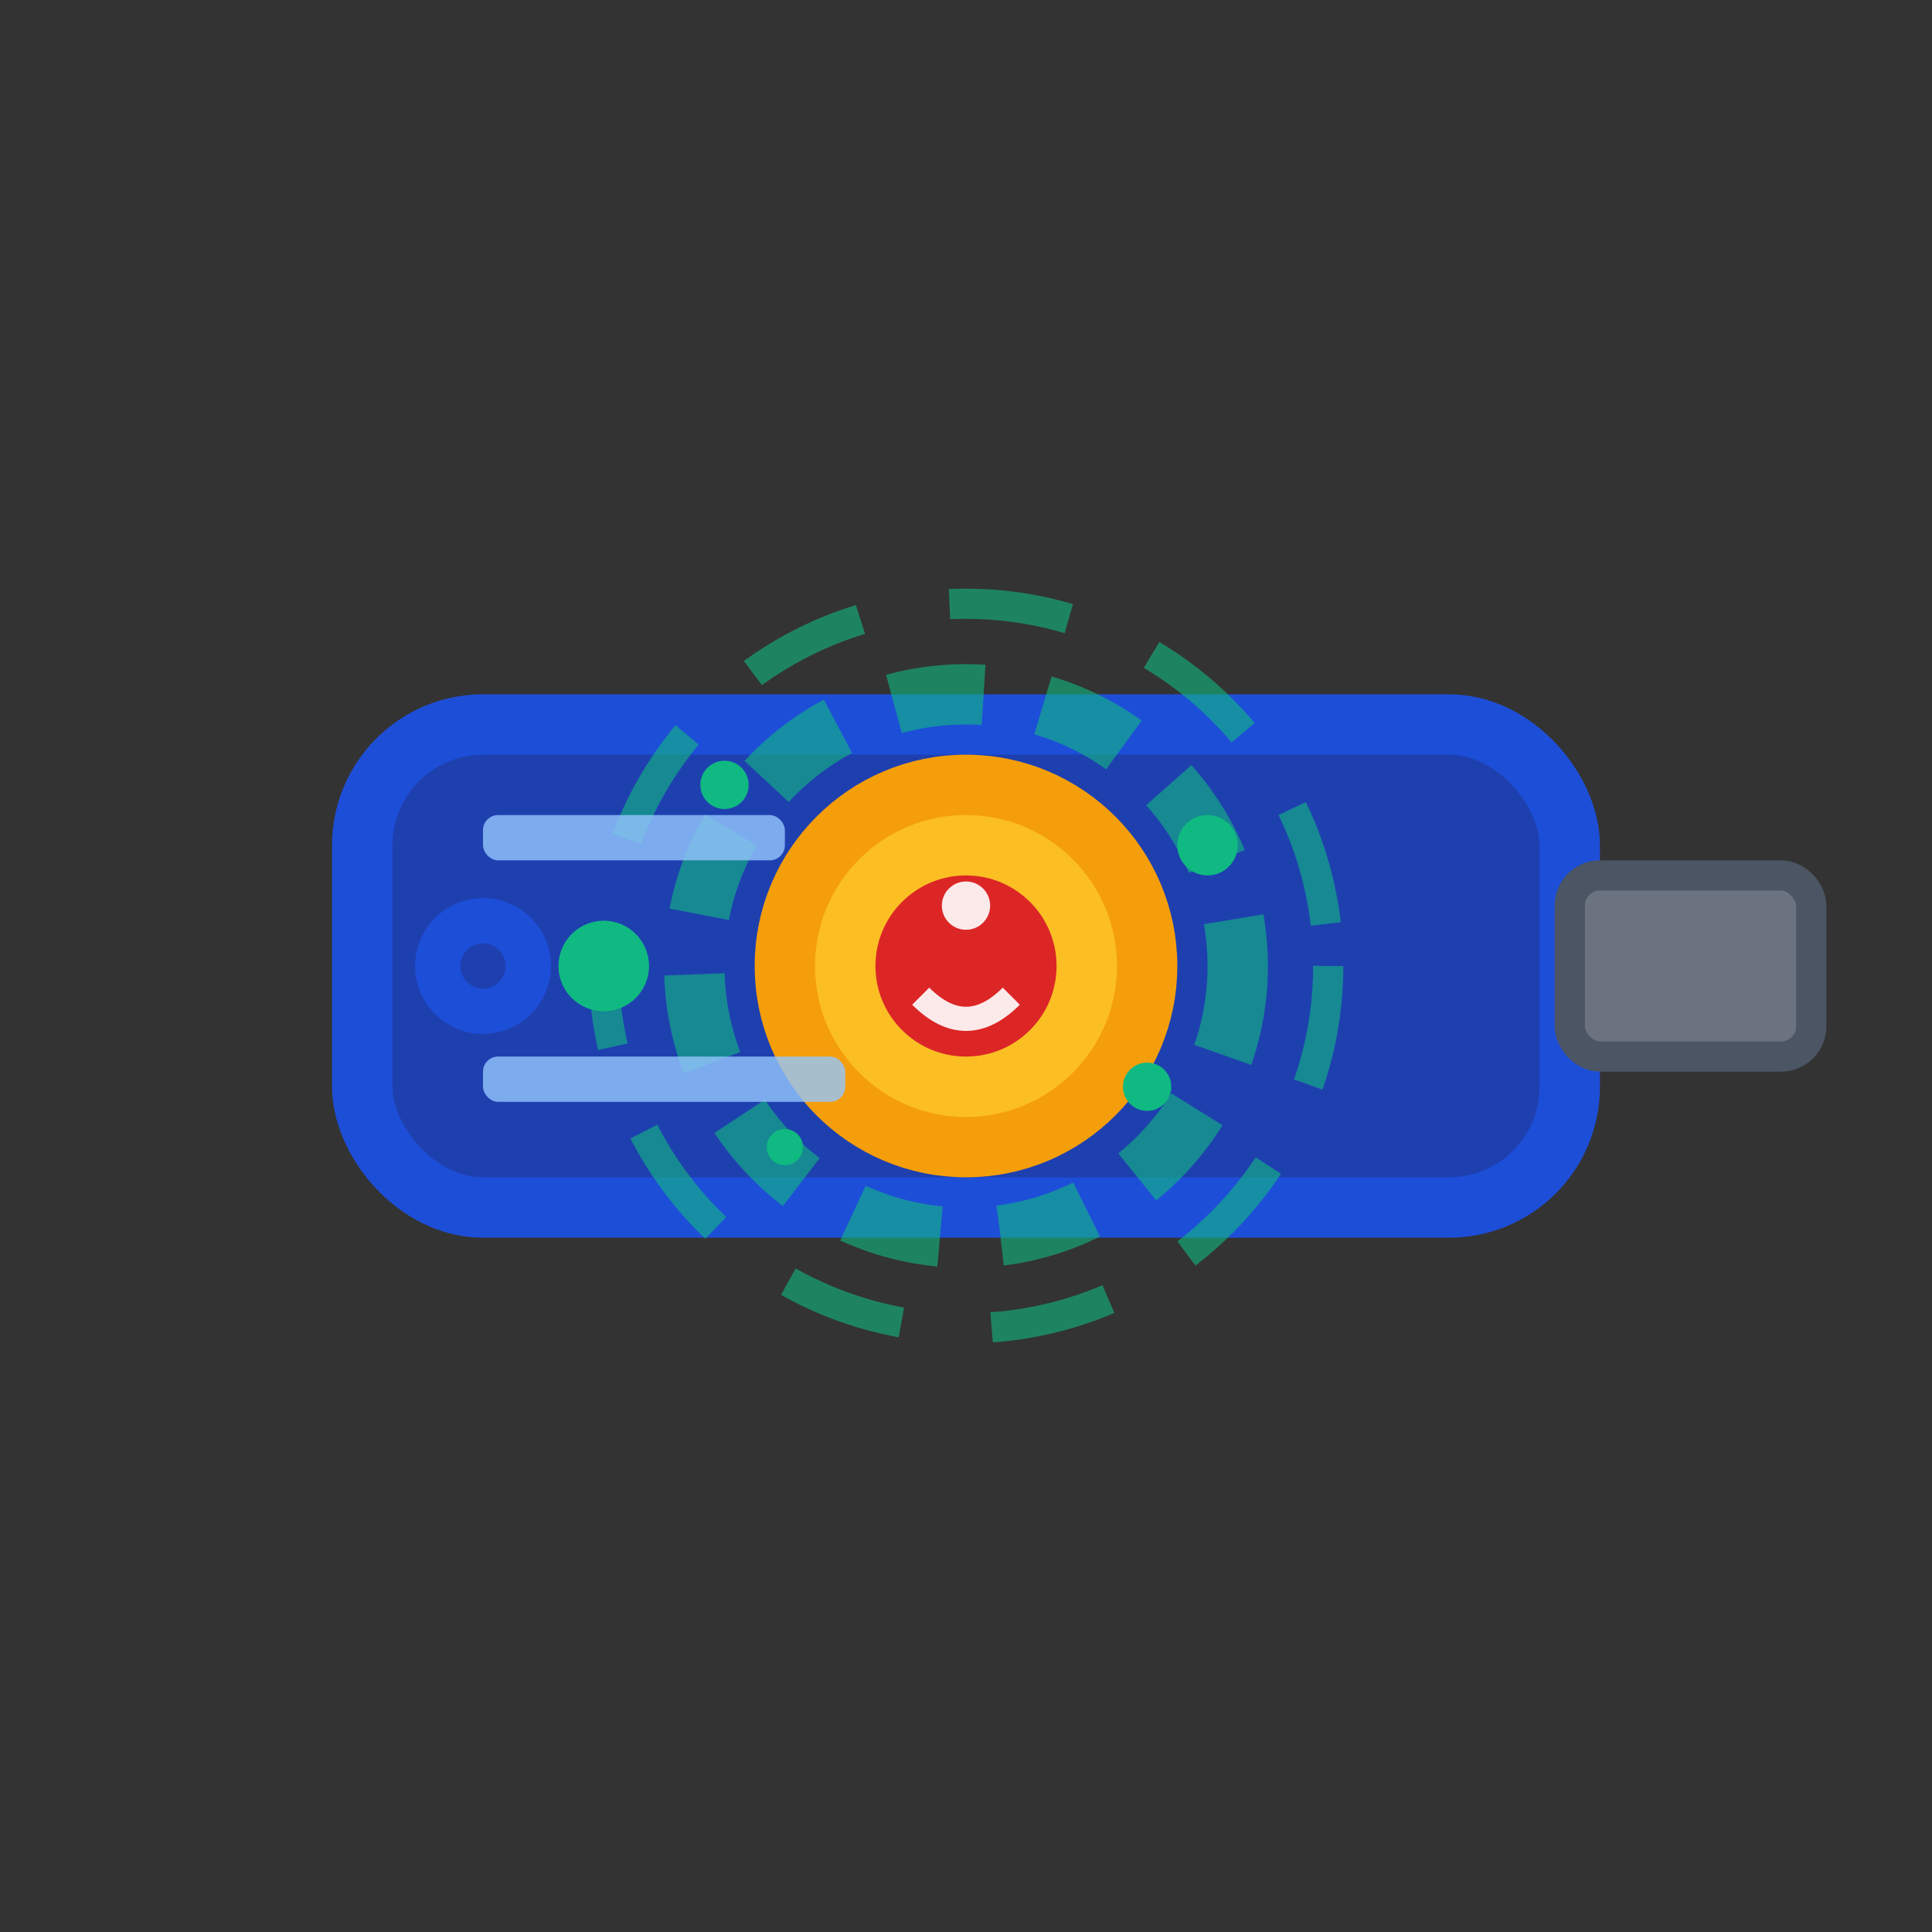 <svg width="64" height="64" viewBox="0 0 64 64" xmlns="http://www.w3.org/2000/svg">
  <rect x="0" y="0" width="64" height="64" fill="#333333" stroke="none"/>
  <!-- Hardware Security Device Body -->
  <rect x="12" y="24" width="40" height="16" rx="4" ry="4" 
        fill="#1e40af" stroke="#1d4ed8" stroke-width="2"/>
  
  <!-- USB Connector -->
  <rect x="52" y="29" width="8" height="6" rx="1" ry="1" 
        fill="#6b7280" stroke="#4b5563" stroke-width="1"/>
  
  <!-- Touch Area (highlighted and pulsing) -->
  <circle cx="32" cy="32" r="6" fill="#fbbf24" stroke="#f59e0b" stroke-width="2"/>
  <circle cx="32" cy="32" r="3" fill="#dc2626"/>
  
  <!-- Touch interaction ripples -->
  <g opacity="0.6">
    <circle cx="32" cy="32" r="9" fill="none" stroke="#10b981" stroke-width="2" stroke-dasharray="3,2">
      <animate attributeName="r" values="9;12;9" dur="2s" repeatCount="indefinite"/>
      <animate attributeName="opacity" values="0.6;0.2;0.6" dur="2s" repeatCount="indefinite"/>
    </circle>
    <circle cx="32" cy="32" r="12" fill="none" stroke="#10b981" stroke-width="1" stroke-dasharray="4,3">
      <animate attributeName="r" values="12;15;12" dur="2.5s" repeatCount="indefinite"/>
      <animate attributeName="opacity" values="0.4;0.1;0.4" dur="2.5s" repeatCount="indefinite"/>
    </circle>
  </g>
  
  <!-- Device branding/text areas -->
  <rect x="16" y="27" width="10" height="1.5" rx="0.5" fill="#93c5fd" opacity="0.8"/>
  <rect x="16" y="35" width="12" height="1.5" rx="0.5" fill="#93c5fd" opacity="0.8"/>
  
  <!-- LED Status Indicator -->
  <circle cx="20" cy="32" r="1.5" fill="#10b981">
    <animate attributeName="opacity" values="1;0.3;1" dur="1.5s" repeatCount="indefinite"/>
  </circle>
  
  <!-- Touch symbol/icon on the button -->
  <g fill="#ffffff" opacity="0.9">
    <circle cx="32" cy="30" r="0.8"/>
    <path d="M30.5 33 Q32 34.5 33.5 33" stroke="#ffffff" stroke-width="0.8" fill="none"/>
  </g>
  
  <!-- Sparkle effects around touch area -->
  <g fill="#10b981">
    <circle cx="24" cy="26" r="0.8">
      <animate attributeName="opacity" values="0;1;0" dur="1.8s" repeatCount="indefinite" begin="0s"/>
    </circle>
    <circle cx="40" cy="28" r="1">
      <animate attributeName="opacity" values="0;1;0" dur="2.2s" repeatCount="indefinite" begin="0.5s"/>
    </circle>
    <circle cx="26" cy="38" r="0.6">
      <animate attributeName="opacity" values="0;1;0" dur="1.6s" repeatCount="indefinite" begin="1s"/>
    </circle>
    <circle cx="38" cy="36" r="0.8">
      <animate attributeName="opacity" values="0;1;0" dur="2s" repeatCount="indefinite" begin="1.5s"/>
    </circle>
  </g>
  
  <!-- Lanyard hole -->
  <circle cx="16" cy="32" r="1.5" fill="none" stroke="#1d4ed8" stroke-width="1.5"/>
</svg>
